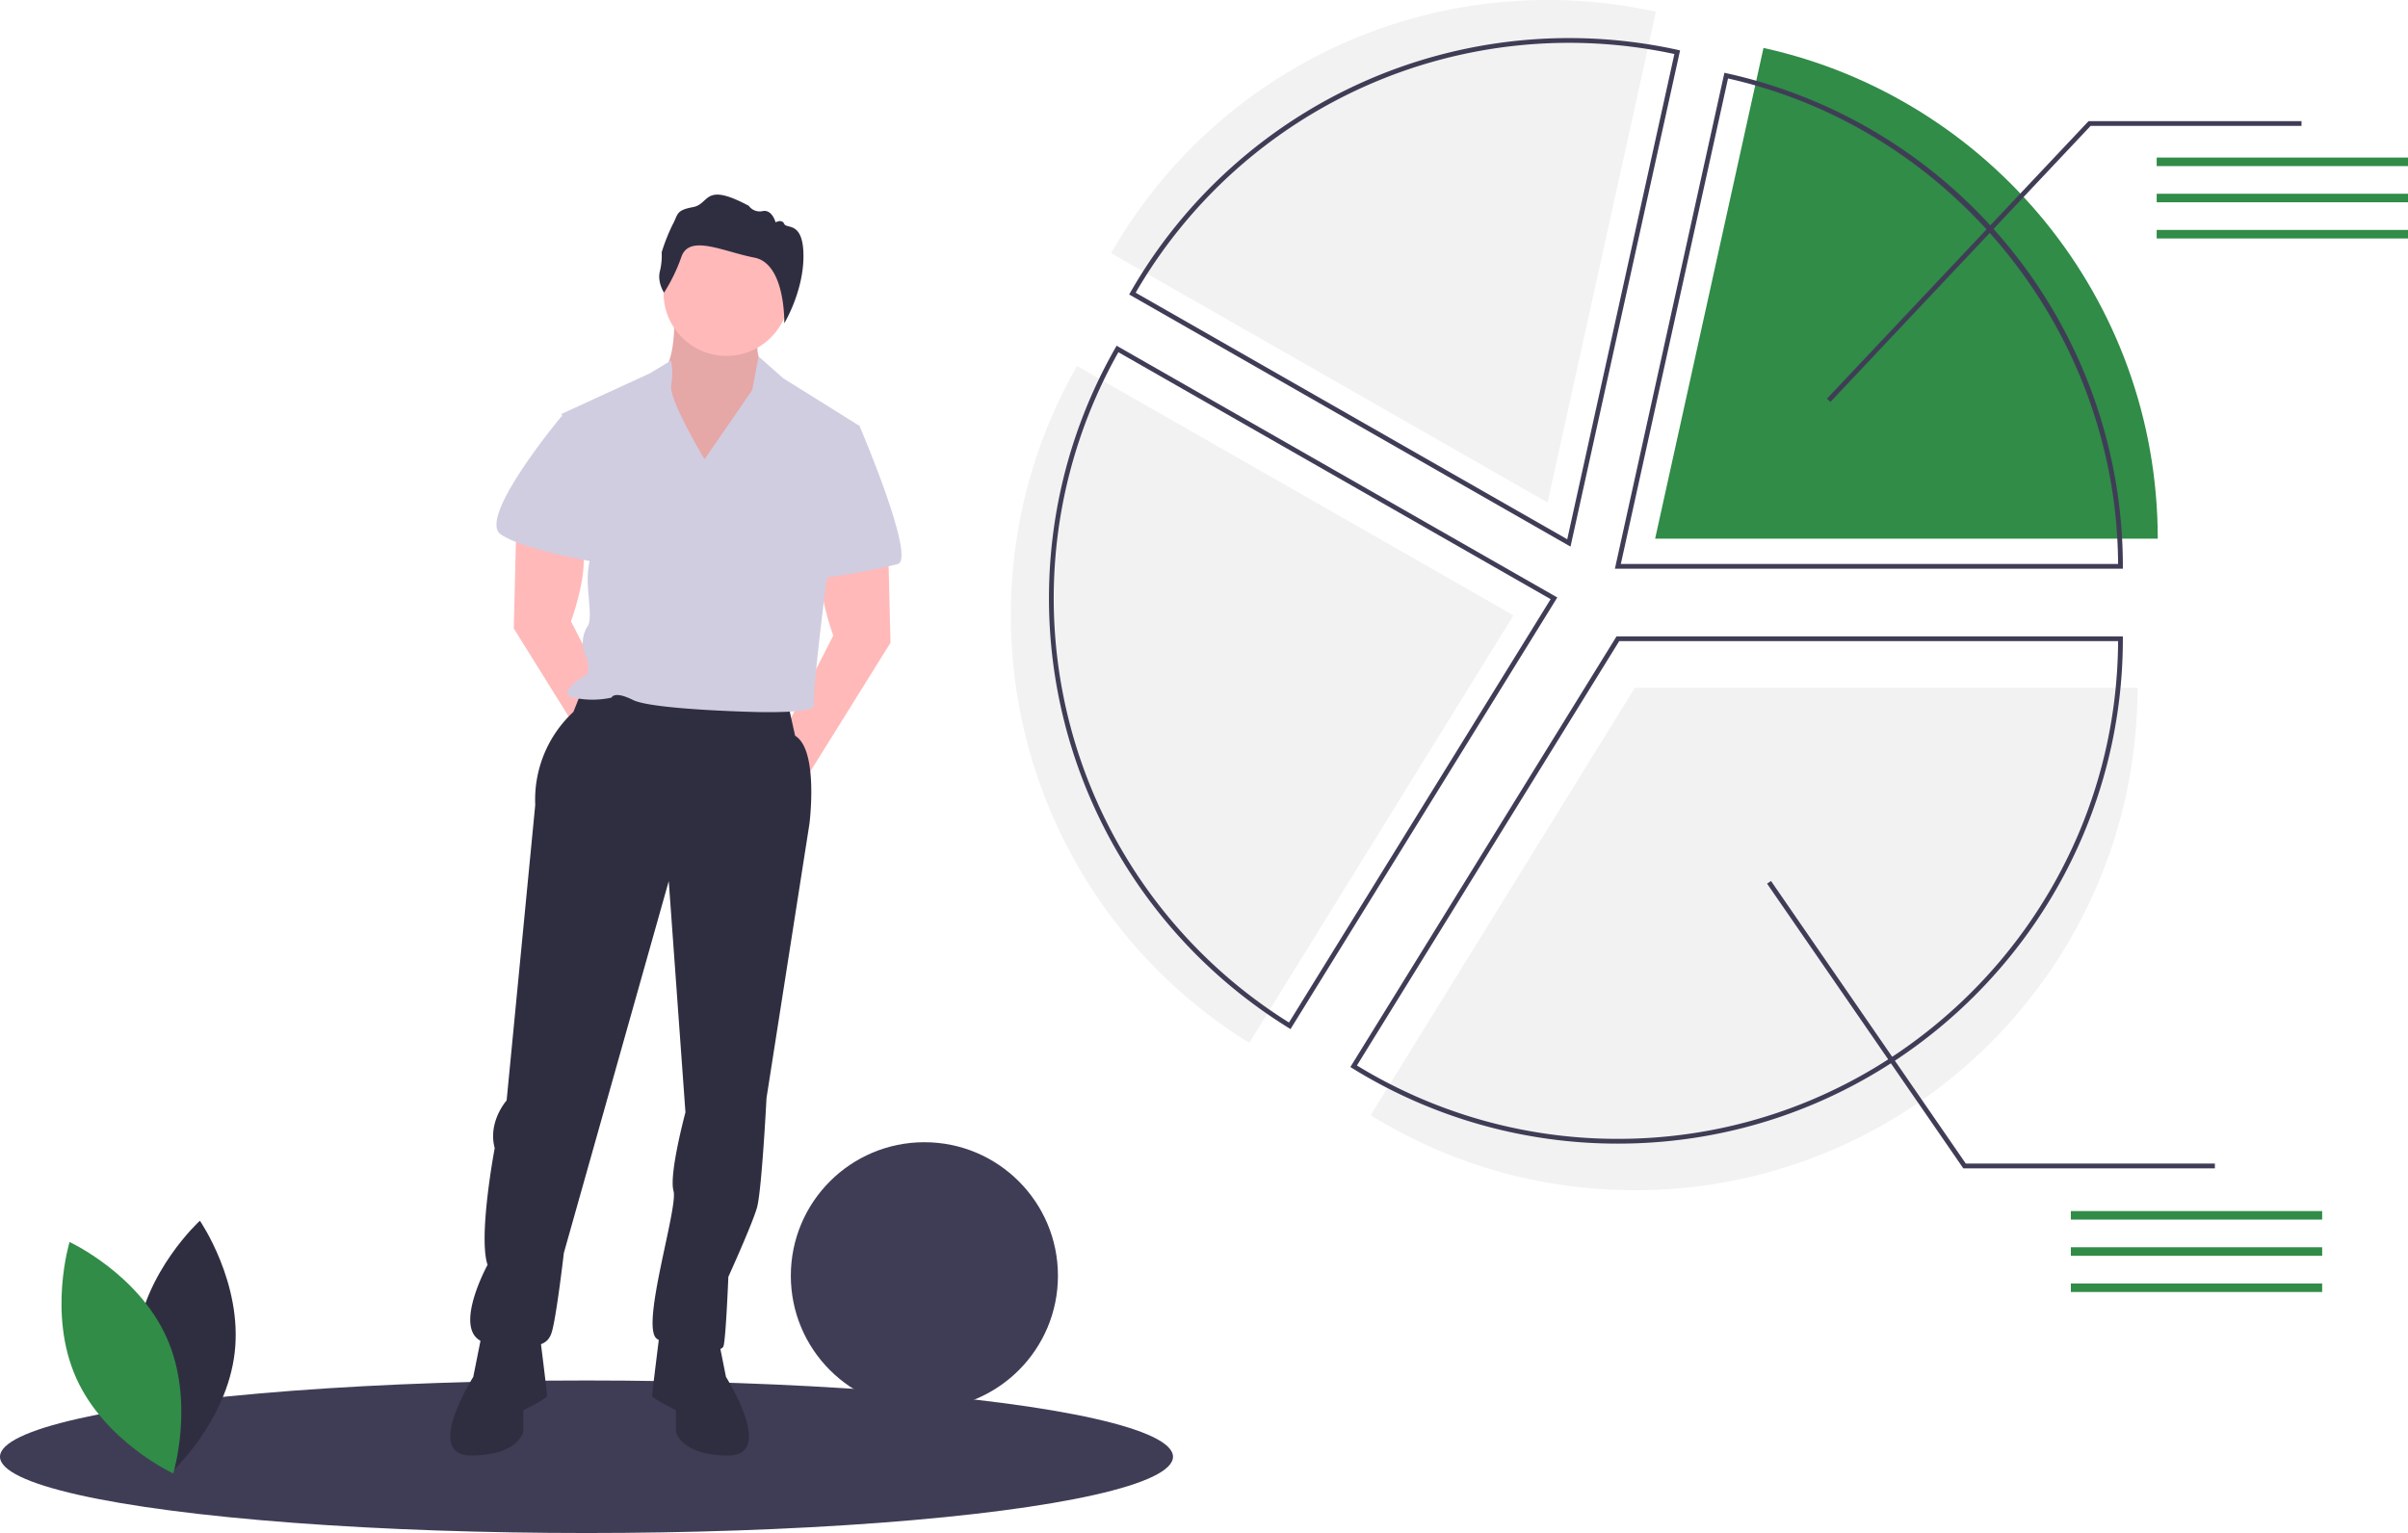 <svg id="baba1a6e-b9a0-45cd-92f7-13efe2c0b468" data-name="Layer 1" xmlns="http://www.w3.org/2000/svg" width="1010" height="643.175" viewBox="0 0 1010 643.175"><title>segment_analysis</title><ellipse cx="246" cy="611.175" rx="246" ry="32" fill="#3f3d56"/><path d="M991.552,416.946H780.735L669.913,596.302A209.812,209.812,0,0,0,780.735,627.763C897.166,627.763,991.552,533.377,991.552,416.946Z" transform="translate(-95 -128.412)" fill="#f2f2f2"/><circle cx="387.72" cy="535.235" r="56.018" fill="#3f3d56"/><path d="M377.5,256.088s2,20-4,28,15,58,15,58l30-56s-10-6-4-23Z" transform="translate(-95 -128.412)" fill="#ffb9b9"/><path d="M377.5,256.088s2,20-4,28,15,58,15,58l30-56s-10-6-4-23Z" transform="translate(-95 -128.412)" opacity="0.1"/><path d="M467.5,357.088l1,41-38,61-7-23,21-41s-7-19-5-30S467.5,357.088,467.5,357.088Z" transform="translate(-95 -128.412)" fill="#ffb9b9"/><path d="M311.5,351.088l-1,41,38,61,7-23-21-41s7-19,5-30S311.5,351.088,311.5,351.088Z" transform="translate(-95 -128.412)" fill="#ffb9b9"/><path d="M339.5,417.088l-4,10a50.242,50.242,0,0,0-16,39l-12,124s-8,9-5,20c0,0-7,37-3,49,0,0-17,31,1,33s24,2,26-5,5-33,5-33l44-156,7,97s-7,26-5,33-14,57-7,62,27,7,28,3,2-29,2-29,10-22,12-29,4-46,4-46l18-115s4-31-6-37l-4-18Z" transform="translate(-95 -128.412)" fill="#2f2e41"/><path d="M297.5,686.088l-4,20s-21,33-1,33,22-10,22-10v-9s10-5,10-6-3-25-3-25Z" transform="translate(-95 -128.412)" fill="#2f2e41"/><path d="M395.5,686.088l4,20s21,33,1,33-22-10-22-10v-9s-10-5-10-6,3-25,3-25Z" transform="translate(-95 -128.412)" fill="#2f2e41"/><circle cx="304.703" cy="122.936" r="26.383" fill="#ffb9b9"/><path d="M390.5,321.088s-15-25-14-31a28.738,28.738,0,0,0-.048-10.39L367.5,285.088l-37,17,15,50s-4,11-4,19,2,17,0,20-3,8-1,12a12.694,12.694,0,0,1,1,8s-14,8-6,10a37.163,37.163,0,0,0,16,0s1-3,9,1,50,5,50,5,27,1,26-3,5-51,5-51l14-66-32-20-10.336-9.125L410.5,292.088Z" transform="translate(-95 -128.412)" fill="#d0cde1"/><path d="M337.5,303.088h-7s-35.5,42.5-25.5,49.5,44.5,12.5,44.5,12.5S346.5,303.088,337.5,303.088Z" transform="translate(-95 -128.412)" fill="#d0cde1"/><path d="M446.5,307.088h9s24,56,16,58-37,8-37,5S446.5,307.088,446.5,307.088Z" transform="translate(-95 -128.412)" fill="#d0cde1"/><path d="M373.52,251.207s-2.863-4.294-1.762-8.918a27.028,27.028,0,0,0,.771-8.037,79.548,79.548,0,0,1,4.624-11.67c2.312-4.184,1.211-5.945,8.477-7.266s4.294-10.789,23.451-.55a5.618,5.618,0,0,0,5.835,2.202c3.963-.771,5.395,4.734,5.395,4.734s2.642-1.541,3.633.661S432,221.04,432,235.903s-8.04,28.14-8.04,28.14.589-25.001-12.512-27.534-27.194-9.909-30.607-.44A72.179,72.179,0,0,1,373.52,251.207Z" transform="translate(-95 -128.412)" fill="#2f2e41"/><path d="M773.589,608.218a211.31,211.31,0,0,1-111.349-31.61l-.85-.526.525-.85L773.031,395.4h212.374v1C985.405,513.197,890.385,608.218,773.589,608.218ZM664.144,575.43a209.313,209.313,0,0,0,109.445,30.787c115.361,0,209.276-93.579,209.814-208.817H774.146Z" transform="translate(-95 -128.412)" fill="#3f3d56"/><path d="M519,386.574a210.67,210.67,0,0,0,99.995,179.357L729.817,386.574,546.749,281.964A209.846,209.846,0,0,0,519,386.574Z" transform="translate(-95 -128.412)" fill="#f2f2f2"/><path d="M636.292,560.161l-.851-.526A211.917,211.917,0,0,1,562.854,274.32l.497-.867,184.834,105.619ZM564.095,276.182A209.919,209.919,0,0,0,635.645,557.405l109.751-177.623Z" transform="translate(-95 -128.412)" fill="#3f3d56"/><path d="M834.668,148.526,789.221,354.415h210.817C1000.038,253.589,929.252,169.31,834.668,148.526Z" transform="translate(-95 -128.412)" fill="#308c47"/><path d="M985.405,367.028H772.344l45.931-208.081.976.214A211.883,211.883,0,0,1,985.405,366.028Zm-210.571-2H983.403c-.47-97.03-69.07-182.44-163.607-203.696Z" transform="translate(-95 -128.412)" fill="#3f3d56"/><path d="M744.11,128.412A210.737,210.737,0,0,0,561.042,234.619L744.11,339.229,789.557,133.34A211.54,211.54,0,0,0,744.11,128.412Z" transform="translate(-95 -128.412)" fill="#f2f2f2"/><path d="M753.727,357.744,568.609,251.963l.498-.869A212.066,212.066,0,0,1,798.705,149.336l.978.215ZM571.342,251.221,752.359,354.659l44.938-203.583A210.066,210.066,0,0,0,571.342,251.221Z" transform="translate(-95 -128.412)" fill="#3f3d56"/><polygon points="767.752 168.625 766.297 167.253 876.021 50.811 965.335 50.811 965.335 52.811 876.885 52.811 767.752 168.625" fill="#3f3d56"/><rect x="904.591" y="66.104" width="105.409" height="3.573" fill="#308c47"/><rect x="904.591" y="81.29" width="105.409" height="3.573" fill="#308c47"/><rect x="904.591" y="96.476" width="105.409" height="3.573" fill="#308c47"/><rect x="868.591" y="508.104" width="105.409" height="3.573" fill="#308c47"/><rect x="868.591" y="523.29" width="105.409" height="3.573" fill="#308c47"/><rect x="868.591" y="538.476" width="105.409" height="3.573" fill="#308c47"/><polygon points="929 490.176 823.475 490.176 823.177 489.743 741.177 370.743 742.823 369.608 824.525 488.176 929 488.176 929 490.176" fill="#3f3d56"/><path d="M152.162,691.062c-3.331,29.19,14.614,55.21,14.614,55.21s23.346-21.307,26.678-50.498-14.614-55.21-14.614-55.21S155.493,661.872,152.162,691.062Z" transform="translate(-95 -128.412)" fill="#2f2e41"/><path d="M164.889,689.556c12.007,26.814,2.776,57.044,2.776,57.044s-28.699-13.245-40.706-40.059-2.776-57.044-2.776-57.044S152.881,662.742,164.889,689.556Z" transform="translate(-95 -128.412)" fill="#308c47"/></svg>